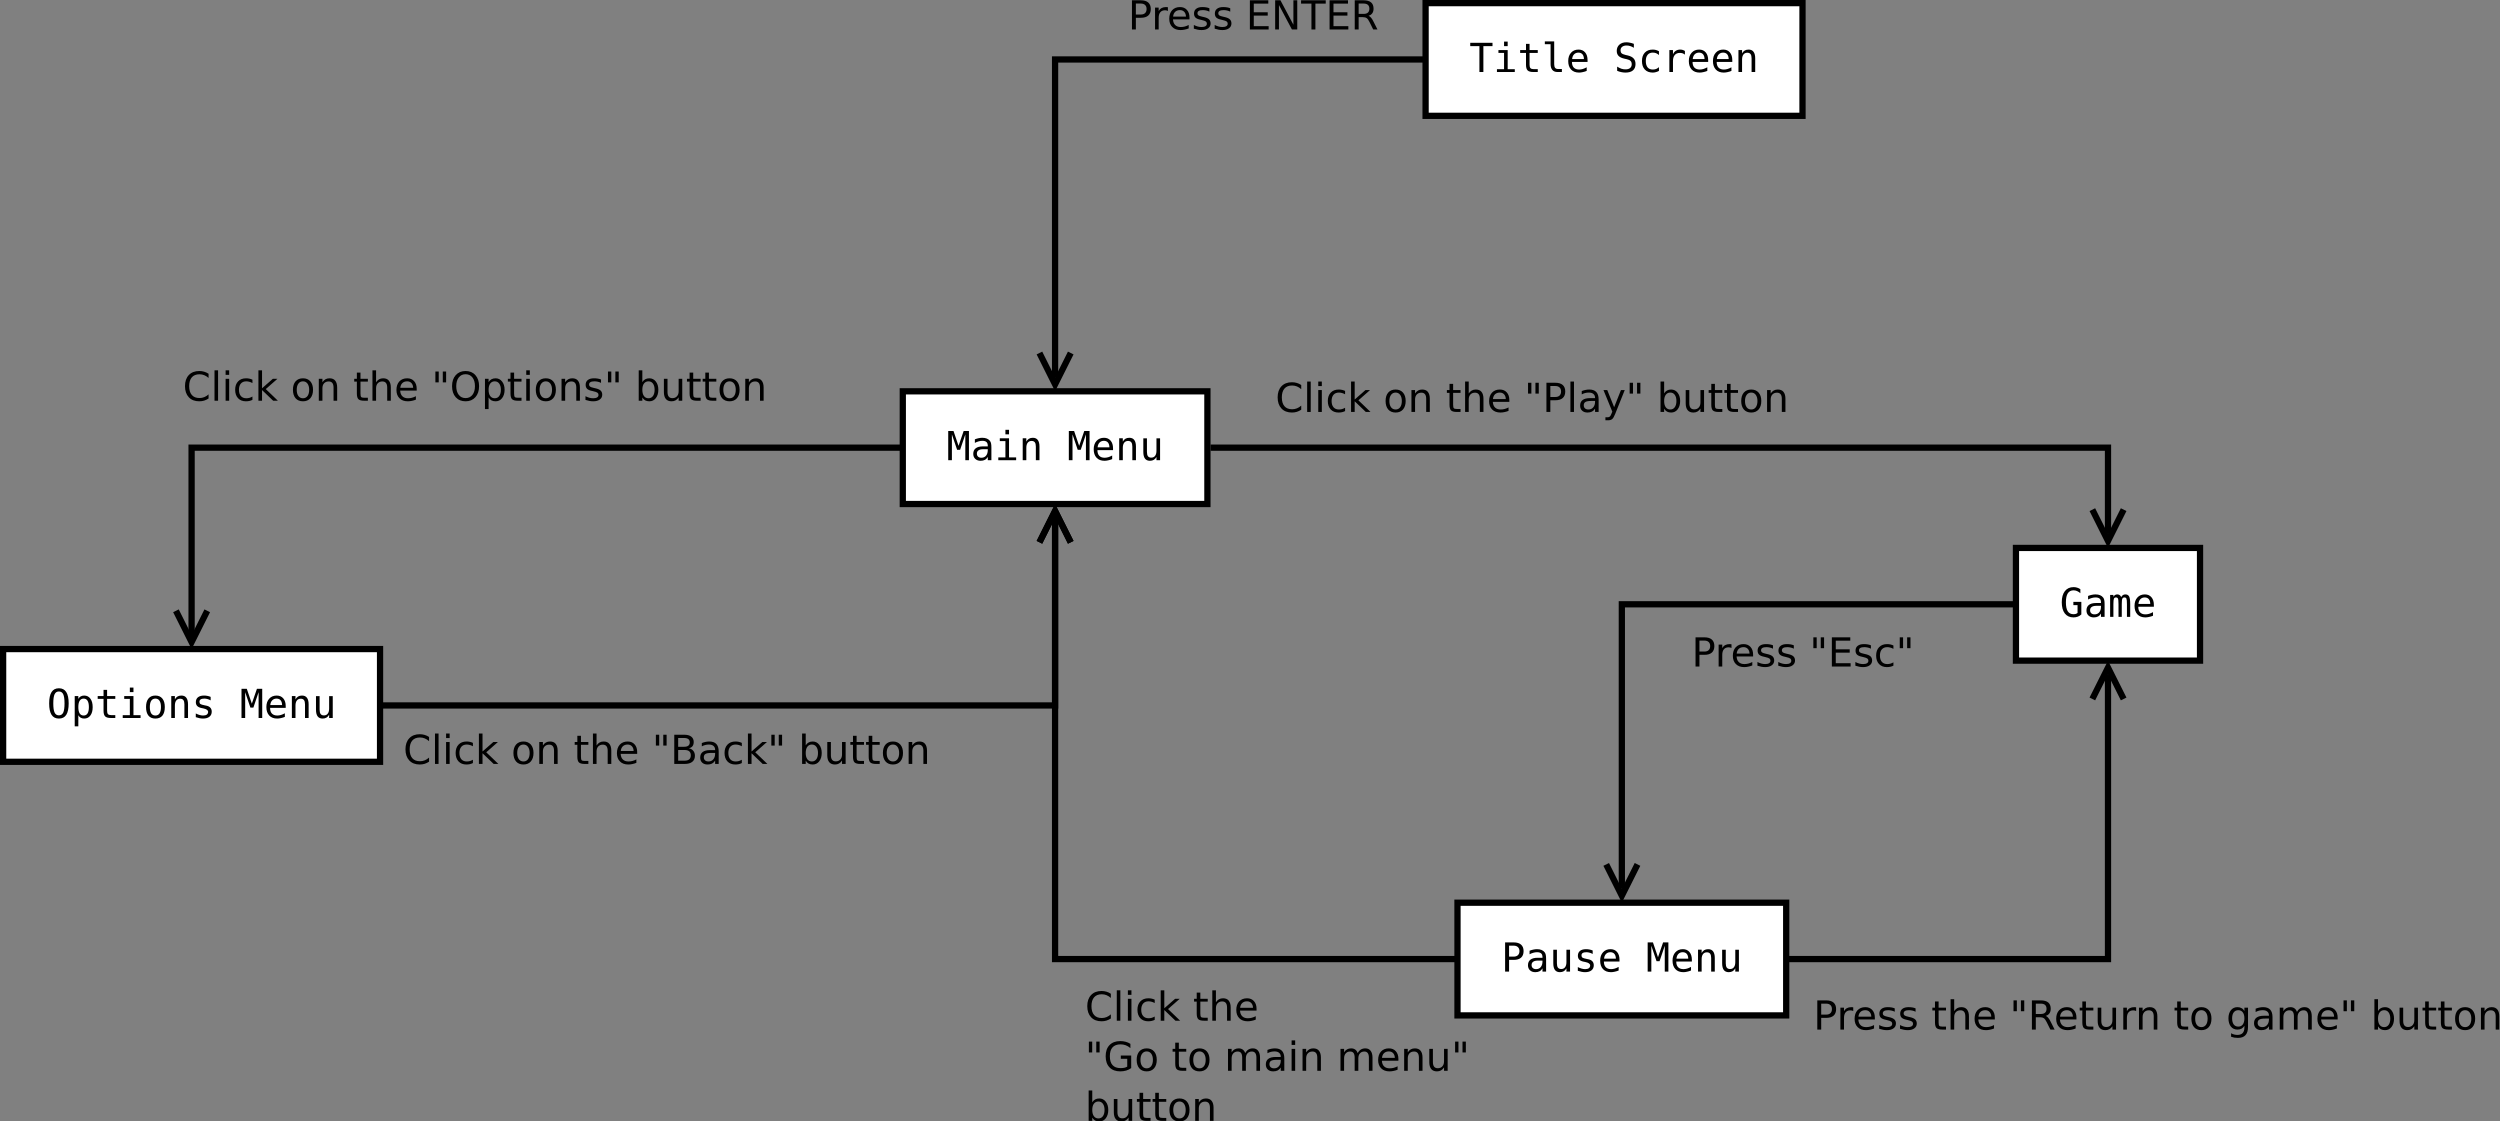 <?xml version="1.0" encoding="UTF-8"?>
<svg xmlns="http://www.w3.org/2000/svg" xmlns:xlink="http://www.w3.org/1999/xlink" width="680.819pt" height="305.405pt" viewBox="0 0 680.819 305.405" version="1.1">
<rect x="0" y="0" width="680.819" height="305.405" fill="#808080" stroke="none"/>
<defs>
<g>
<symbol overflow="visible" id="glyph0-0">
<path style="stroke:none;" d="M 0.547 1.922 L 0.547 -7.688 L 6 -7.688 L 6 1.922 Z M 1.172 1.328 L 5.406 1.328 L 5.406 -7.078 L 1.172 -7.078 Z M 1.172 1.328 "/>
</symbol>
<symbol overflow="visible" id="glyph0-1">
<path style="stroke:none;" d="M 0.25 -7.953 L 6.312 -7.953 L 6.312 -7.047 L 3.828 -7.047 L 3.828 0 L 2.75 0 L 2.75 -7.047 L 0.25 -7.047 Z M 0.25 -7.953 "/>
</symbol>
<symbol overflow="visible" id="glyph0-2">
<path style="stroke:none;" d="M 1.359 -5.969 L 3.875 -5.969 L 3.875 -0.766 L 5.812 -0.766 L 5.812 0 L 0.953 0 L 0.953 -0.766 L 2.891 -0.766 L 2.891 -5.203 L 1.359 -5.203 Z M 2.891 -8.281 L 3.875 -8.281 L 3.875 -7.047 L 2.891 -7.047 Z M 2.891 -8.281 "/>
</symbol>
<symbol overflow="visible" id="glyph0-3">
<path style="stroke:none;" d="M 3.266 -7.656 L 3.266 -5.969 L 5.5 -5.969 L 5.5 -5.203 L 3.266 -5.203 L 3.266 -1.969 C 3.266 -1.531 3.348 -1.223 3.516 -1.047 C 3.68 -0.867 3.973 -0.781 4.391 -0.781 L 5.5 -0.781 L 5.5 0 L 4.297 0 C 3.555 0 3.035 -0.145 2.734 -0.438 C 2.441 -0.738 2.297 -1.25 2.297 -1.969 L 2.297 -5.203 L 0.703 -5.203 L 0.703 -5.969 L 2.297 -5.969 L 2.297 -7.656 Z M 3.266 -7.656 "/>
</symbol>
<symbol overflow="visible" id="glyph0-4">
<path style="stroke:none;" d="M 3.406 -2.156 C 3.406 -1.719 3.484 -1.383 3.641 -1.156 C 3.805 -0.938 4.047 -0.828 4.359 -0.828 L 5.5 -0.828 L 5.5 0 L 4.266 0 C 3.68 0 3.227 -0.188 2.906 -0.562 C 2.582 -0.938 2.422 -1.469 2.422 -2.156 L 2.422 -7.578 L 0.859 -7.578 L 0.859 -8.344 L 3.406 -8.344 Z M 3.406 -2.156 "/>
</symbol>
<symbol overflow="visible" id="glyph0-5">
<path style="stroke:none;" d="M 5.922 -3.234 L 5.922 -2.75 L 1.672 -2.75 L 1.672 -2.719 C 1.672 -2.062 1.836 -1.555 2.172 -1.203 C 2.516 -0.848 3 -0.672 3.625 -0.672 C 3.938 -0.672 4.258 -0.719 4.594 -0.812 C 4.938 -0.914 5.301 -1.07 5.688 -1.281 L 5.688 -0.297 C 5.32 -0.148 4.961 -0.039 4.609 0.031 C 4.266 0.113 3.93 0.156 3.609 0.156 C 2.68 0.156 1.957 -0.117 1.438 -0.672 C 0.914 -1.234 0.656 -2.004 0.656 -2.984 C 0.656 -3.93 0.91 -4.688 1.422 -5.25 C 1.93 -5.82 2.613 -6.109 3.469 -6.109 C 4.227 -6.109 4.828 -5.848 5.266 -5.328 C 5.703 -4.816 5.922 -4.117 5.922 -3.234 Z M 4.938 -3.516 C 4.926 -4.086 4.789 -4.523 4.531 -4.828 C 4.27 -5.129 3.898 -5.281 3.422 -5.281 C 2.953 -5.281 2.562 -5.125 2.25 -4.812 C 1.945 -4.5 1.77 -4.066 1.719 -3.516 Z M 4.938 -3.516 "/>
</symbol>
<symbol overflow="visible" id="glyph0-6">
<path style="stroke:none;" d=""/>
</symbol>
<symbol overflow="visible" id="glyph0-7">
<path style="stroke:none;" d="M 5.391 -7.672 L 5.391 -6.594 C 5.066 -6.801 4.738 -6.957 4.406 -7.062 C 4.082 -7.164 3.75 -7.219 3.406 -7.219 C 2.906 -7.219 2.504 -7.098 2.203 -6.859 C 1.91 -6.629 1.766 -6.312 1.766 -5.906 C 1.766 -5.562 1.859 -5.297 2.047 -5.109 C 2.242 -4.922 2.609 -4.766 3.141 -4.641 L 3.703 -4.516 C 4.453 -4.336 4.992 -4.062 5.328 -3.688 C 5.672 -3.32 5.844 -2.816 5.844 -2.172 C 5.844 -1.41 5.609 -0.832 5.141 -0.438 C 4.672 -0.039 3.988 0.156 3.094 0.156 C 2.727 0.156 2.352 0.113 1.969 0.031 C 1.594 -0.039 1.219 -0.16 0.844 -0.328 L 0.844 -1.469 C 1.25 -1.207 1.633 -1.016 2 -0.891 C 2.363 -0.773 2.727 -0.719 3.094 -0.719 C 3.645 -0.719 4.066 -0.836 4.359 -1.078 C 4.66 -1.328 4.812 -1.672 4.812 -2.109 C 4.812 -2.504 4.707 -2.805 4.5 -3.016 C 4.301 -3.223 3.941 -3.383 3.422 -3.5 L 2.844 -3.625 C 2.102 -3.789 1.566 -4.039 1.234 -4.375 C 0.898 -4.719 0.734 -5.176 0.734 -5.75 C 0.734 -6.457 0.973 -7.023 1.453 -7.453 C 1.93 -7.879 2.566 -8.094 3.359 -8.094 C 3.66 -8.094 3.977 -8.055 4.312 -7.984 C 4.656 -7.922 5.016 -7.816 5.391 -7.672 Z M 5.391 -7.672 "/>
</symbol>
<symbol overflow="visible" id="glyph0-8">
<path style="stroke:none;" d="M 5.656 -0.297 C 5.383 -0.148 5.109 -0.039 4.828 0.031 C 4.555 0.113 4.273 0.156 3.984 0.156 C 3.055 0.156 2.332 -0.117 1.812 -0.672 C 1.289 -1.223 1.031 -1.992 1.031 -2.984 C 1.031 -3.961 1.289 -4.727 1.812 -5.281 C 2.332 -5.832 3.055 -6.109 3.984 -6.109 C 4.273 -6.109 4.555 -6.07 4.828 -6 C 5.098 -5.926 5.375 -5.812 5.656 -5.656 L 5.656 -4.625 C 5.395 -4.852 5.133 -5.02 4.875 -5.125 C 4.613 -5.227 4.316 -5.281 3.984 -5.281 C 3.367 -5.281 2.895 -5.078 2.562 -4.672 C 2.238 -4.273 2.078 -3.711 2.078 -2.984 C 2.078 -2.242 2.238 -1.672 2.562 -1.266 C 2.895 -0.867 3.367 -0.672 3.984 -0.672 C 4.328 -0.672 4.629 -0.723 4.891 -0.828 C 5.16 -0.93 5.414 -1.098 5.656 -1.328 Z M 5.656 -0.297 "/>
</symbol>
<symbol overflow="visible" id="glyph0-9">
<path style="stroke:none;" d="M 6.156 -4.734 C 5.945 -4.898 5.734 -5.02 5.516 -5.094 C 5.297 -5.164 5.055 -5.203 4.797 -5.203 C 4.18 -5.203 3.711 -5.008 3.391 -4.625 C 3.066 -4.238 2.906 -3.688 2.906 -2.969 L 2.906 0 L 1.922 0 L 1.922 -5.969 L 2.906 -5.969 L 2.906 -4.797 C 3.07 -5.223 3.32 -5.547 3.656 -5.766 C 4 -5.992 4.406 -6.109 4.875 -6.109 C 5.113 -6.109 5.336 -6.078 5.547 -6.016 C 5.754 -5.953 5.957 -5.859 6.156 -5.734 Z M 6.156 -4.734 "/>
</symbol>
<symbol overflow="visible" id="glyph0-10">
<path style="stroke:none;" d="M 5.594 -3.703 L 5.594 0 L 4.609 0 L 4.609 -3.703 C 4.609 -4.234 4.516 -4.625 4.328 -4.875 C 4.141 -5.125 3.848 -5.25 3.453 -5.25 C 2.992 -5.25 2.641 -5.086 2.391 -4.766 C 2.141 -4.441 2.016 -3.977 2.016 -3.375 L 2.016 0 L 1.031 0 L 1.031 -5.969 L 2.016 -5.969 L 2.016 -5.062 C 2.191 -5.406 2.426 -5.664 2.719 -5.844 C 3.02 -6.02 3.375 -6.109 3.781 -6.109 C 4.395 -6.109 4.848 -5.906 5.141 -5.5 C 5.441 -5.102 5.594 -4.504 5.594 -3.703 Z M 5.594 -3.703 "/>
</symbol>
<symbol overflow="visible" id="glyph0-11">
<path style="stroke:none;" d="M 0.453 -7.953 L 1.891 -7.953 L 3.266 -3.906 L 4.656 -7.953 L 6.094 -7.953 L 6.094 0 L 5.109 0 L 5.109 -7.031 L 3.688 -2.828 L 2.875 -2.828 L 1.453 -7.031 L 1.453 0 L 0.453 0 Z M 0.453 -7.953 "/>
</symbol>
<symbol overflow="visible" id="glyph0-12">
<path style="stroke:none;" d="M 3.734 -3 L 3.406 -3 C 2.844 -3 2.414 -2.895 2.125 -2.688 C 1.832 -2.488 1.688 -2.191 1.688 -1.797 C 1.688 -1.441 1.797 -1.164 2.016 -0.969 C 2.234 -0.77 2.531 -0.672 2.906 -0.672 C 3.445 -0.672 3.875 -0.859 4.188 -1.234 C 4.5 -1.609 4.656 -2.125 4.656 -2.781 L 4.656 -3 Z M 5.641 -3.406 L 5.641 0 L 4.656 0 L 4.656 -0.891 C 4.445 -0.523 4.18 -0.258 3.859 -0.094 C 3.547 0.07 3.16 0.156 2.703 0.156 C 2.098 0.156 1.613 -0.016 1.25 -0.359 C 0.883 -0.703 0.703 -1.16 0.703 -1.734 C 0.703 -2.398 0.926 -2.906 1.375 -3.25 C 1.82 -3.594 2.477 -3.766 3.344 -3.766 L 4.656 -3.766 L 4.656 -3.922 C 4.656 -4.398 4.535 -4.742 4.297 -4.953 C 4.055 -5.172 3.676 -5.281 3.156 -5.281 C 2.82 -5.281 2.484 -5.227 2.141 -5.125 C 1.797 -5.031 1.461 -4.895 1.141 -4.719 L 1.141 -5.688 C 1.504 -5.832 1.852 -5.938 2.188 -6 C 2.52 -6.07 2.844 -6.109 3.156 -6.109 C 3.645 -6.109 4.062 -6.035 4.406 -5.891 C 4.758 -5.742 5.047 -5.523 5.266 -5.234 C 5.398 -5.055 5.492 -4.836 5.547 -4.578 C 5.609 -4.316 5.641 -3.926 5.641 -3.406 Z M 5.641 -3.406 "/>
</symbol>
<symbol overflow="visible" id="glyph0-13">
<path style="stroke:none;" d="M 1.031 -2.266 L 1.031 -5.953 L 2.016 -5.953 L 2.016 -2.266 C 2.016 -1.723 2.109 -1.328 2.297 -1.078 C 2.492 -0.828 2.789 -0.703 3.188 -0.703 C 3.645 -0.703 3.992 -0.863 4.234 -1.188 C 4.484 -1.508 4.609 -1.973 4.609 -2.578 L 4.609 -5.953 L 5.594 -5.953 L 5.594 0 L 4.609 0 L 4.609 -0.891 C 4.43 -0.547 4.191 -0.285 3.891 -0.109 C 3.598 0.066 3.25 0.156 2.844 0.156 C 2.238 0.156 1.785 -0.039 1.484 -0.438 C 1.18 -0.844 1.031 -1.453 1.031 -2.266 Z M 1.031 -2.266 "/>
</symbol>
<symbol overflow="visible" id="glyph0-14">
<path style="stroke:none;" d="M 2.125 -7.062 L 2.125 -4.078 L 3.375 -4.078 C 3.863 -4.078 4.25 -4.207 4.531 -4.469 C 4.812 -4.738 4.953 -5.109 4.953 -5.578 C 4.953 -6.047 4.812 -6.41 4.531 -6.672 C 4.258 -6.93 3.875 -7.062 3.375 -7.062 Z M 1.047 -7.953 L 3.375 -7.953 C 4.258 -7.953 4.93 -7.75 5.391 -7.344 C 5.848 -6.938 6.078 -6.348 6.078 -5.578 C 6.078 -4.797 5.848 -4.203 5.391 -3.797 C 4.93 -3.391 4.258 -3.188 3.375 -3.188 L 2.125 -3.188 L 2.125 0 L 1.047 0 Z M 1.047 -7.953 "/>
</symbol>
<symbol overflow="visible" id="glyph0-15">
<path style="stroke:none;" d="M 5.188 -5.75 L 5.188 -4.797 C 4.906 -4.961 4.617 -5.082 4.328 -5.156 C 4.047 -5.238 3.758 -5.281 3.469 -5.281 C 3.02 -5.281 2.688 -5.207 2.469 -5.062 C 2.25 -4.926 2.141 -4.711 2.141 -4.422 C 2.141 -4.148 2.223 -3.945 2.391 -3.812 C 2.555 -3.688 2.961 -3.562 3.609 -3.438 L 4 -3.359 C 4.488 -3.266 4.859 -3.078 5.109 -2.797 C 5.359 -2.523 5.484 -2.164 5.484 -1.719 C 5.484 -1.133 5.273 -0.676 4.859 -0.344 C 4.441 -0.008 3.859 0.156 3.109 0.156 C 2.816 0.156 2.508 0.125 2.188 0.062 C 1.863 0 1.516 -0.094 1.141 -0.219 L 1.141 -1.234 C 1.504 -1.047 1.852 -0.906 2.188 -0.812 C 2.52 -0.719 2.832 -0.672 3.125 -0.672 C 3.562 -0.672 3.898 -0.754 4.141 -0.922 C 4.379 -1.098 4.5 -1.348 4.5 -1.672 C 4.5 -2.117 4.062 -2.43 3.188 -2.609 L 3.141 -2.625 L 2.781 -2.688 C 2.219 -2.801 1.805 -2.988 1.547 -3.25 C 1.285 -3.508 1.156 -3.863 1.156 -4.312 C 1.156 -4.883 1.348 -5.328 1.734 -5.641 C 2.117 -5.953 2.672 -6.109 3.391 -6.109 C 3.711 -6.109 4.02 -6.078 4.312 -6.016 C 4.602 -5.961 4.895 -5.875 5.188 -5.75 Z M 5.188 -5.75 "/>
</symbol>
<symbol overflow="visible" id="glyph0-16">
<path style="stroke:none;" d="M 5.875 -0.656 C 5.594 -0.383 5.27 -0.18 4.906 -0.047 C 4.539 0.086 4.148 0.156 3.734 0.156 C 2.723 0.156 1.938 -0.203 1.375 -0.922 C 0.82 -1.648 0.547 -2.664 0.547 -3.969 C 0.547 -5.27 0.828 -6.281 1.391 -7 C 1.961 -7.727 2.754 -8.094 3.766 -8.094 C 4.098 -8.094 4.414 -8.047 4.719 -7.953 C 5.031 -7.859 5.328 -7.719 5.609 -7.531 L 5.609 -6.422 C 5.316 -6.691 5.02 -6.891 4.719 -7.016 C 4.414 -7.148 4.098 -7.219 3.766 -7.219 C 3.066 -7.219 2.539 -6.945 2.188 -6.406 C 1.844 -5.863 1.672 -5.051 1.672 -3.969 C 1.672 -2.863 1.836 -2.047 2.172 -1.516 C 2.516 -0.984 3.035 -0.719 3.734 -0.719 C 3.973 -0.719 4.18 -0.742 4.359 -0.797 C 4.547 -0.859 4.707 -0.945 4.844 -1.062 L 4.844 -3.188 L 3.703 -3.188 L 3.703 -4.078 L 5.875 -4.078 Z M 5.875 -0.656 "/>
</symbol>
<symbol overflow="visible" id="glyph0-17">
<path style="stroke:none;" d="M 3.594 -5.359 C 3.719 -5.609 3.875 -5.797 4.062 -5.922 C 4.25 -6.047 4.473 -6.109 4.734 -6.109 C 5.211 -6.109 5.551 -5.922 5.75 -5.547 C 5.945 -5.18 6.047 -4.484 6.047 -3.453 L 6.047 0 L 5.156 0 L 5.156 -3.406 C 5.156 -4.25 5.109 -4.77 5.016 -4.969 C 4.922 -5.176 4.75 -5.281 4.5 -5.281 C 4.207 -5.281 4.008 -5.172 3.906 -4.953 C 3.801 -4.742 3.75 -4.227 3.75 -3.406 L 3.75 0 L 2.859 0 L 2.859 -3.406 C 2.859 -4.258 2.805 -4.785 2.703 -4.984 C 2.609 -5.18 2.426 -5.281 2.156 -5.281 C 1.895 -5.281 1.711 -5.172 1.609 -4.953 C 1.516 -4.742 1.469 -4.227 1.469 -3.406 L 1.469 0 L 0.578 0 L 0.578 -5.969 L 1.469 -5.969 L 1.469 -5.453 C 1.582 -5.66 1.727 -5.82 1.906 -5.938 C 2.082 -6.051 2.285 -6.109 2.516 -6.109 C 2.773 -6.109 2.992 -6.047 3.172 -5.922 C 3.359 -5.797 3.5 -5.609 3.594 -5.359 Z M 3.594 -5.359 "/>
</symbol>
<symbol overflow="visible" id="glyph0-18">
<path style="stroke:none;" d="M 4.812 -3.969 C 4.812 -5.133 4.691 -5.969 4.453 -6.469 C 4.211 -6.969 3.82 -7.219 3.281 -7.219 C 2.738 -7.219 2.348 -6.969 2.109 -6.469 C 1.867 -5.969 1.75 -5.133 1.75 -3.969 C 1.75 -2.801 1.867 -1.969 2.109 -1.469 C 2.348 -0.969 2.738 -0.719 3.281 -0.719 C 3.82 -0.719 4.211 -0.969 4.453 -1.469 C 4.691 -1.969 4.812 -2.801 4.812 -3.969 Z M 5.938 -3.969 C 5.938 -2.582 5.719 -1.547 5.281 -0.859 C 4.844 -0.18 4.176 0.156 3.281 0.156 C 2.383 0.156 1.719 -0.18 1.281 -0.859 C 0.844 -1.535 0.625 -2.57 0.625 -3.969 C 0.625 -5.352 0.844 -6.383 1.281 -7.062 C 1.719 -7.75 2.383 -8.094 3.281 -8.094 C 4.176 -8.094 4.844 -7.75 5.281 -7.062 C 5.719 -6.383 5.938 -5.352 5.938 -3.969 Z M 5.938 -3.969 "/>
</symbol>
<symbol overflow="visible" id="glyph0-19">
<path style="stroke:none;" d="M 2 -0.75 L 2 2.266 L 1.016 2.266 L 1.016 -5.969 L 2 -5.969 L 2 -5.203 C 2.156 -5.492 2.367 -5.719 2.641 -5.875 C 2.922 -6.031 3.238 -6.109 3.594 -6.109 C 4.312 -6.109 4.875 -5.828 5.281 -5.266 C 5.695 -4.711 5.906 -3.941 5.906 -2.953 C 5.906 -1.984 5.695 -1.223 5.281 -0.672 C 4.875 -0.117 4.312 0.156 3.594 0.156 C 3.227 0.156 2.91 0.078 2.641 -0.078 C 2.367 -0.234 2.156 -0.457 2 -0.75 Z M 4.875 -2.984 C 4.875 -3.734 4.754 -4.301 4.516 -4.688 C 4.273 -5.082 3.922 -5.281 3.453 -5.281 C 2.973 -5.281 2.609 -5.082 2.359 -4.688 C 2.117 -4.301 2 -3.734 2 -2.984 C 2 -2.223 2.117 -1.645 2.359 -1.25 C 2.609 -0.863 2.973 -0.672 3.453 -0.672 C 3.922 -0.672 4.273 -0.863 4.516 -1.25 C 4.754 -1.645 4.875 -2.223 4.875 -2.984 Z M 4.875 -2.984 "/>
</symbol>
<symbol overflow="visible" id="glyph0-20">
<path style="stroke:none;" d="M 3.281 -5.281 C 2.781 -5.281 2.398 -5.082 2.141 -4.688 C 1.891 -4.301 1.766 -3.734 1.766 -2.984 C 1.766 -2.223 1.891 -1.645 2.141 -1.25 C 2.398 -0.863 2.781 -0.672 3.281 -0.672 C 3.781 -0.672 4.156 -0.863 4.406 -1.25 C 4.664 -1.645 4.797 -2.223 4.797 -2.984 C 4.797 -3.734 4.664 -4.301 4.406 -4.688 C 4.156 -5.082 3.781 -5.281 3.281 -5.281 Z M 3.281 -6.109 C 4.102 -6.109 4.734 -5.836 5.172 -5.297 C 5.617 -4.766 5.844 -3.992 5.844 -2.984 C 5.844 -1.961 5.625 -1.18 5.188 -0.641 C 4.75 -0.109 4.113 0.156 3.281 0.156 C 2.457 0.156 1.828 -0.109 1.391 -0.641 C 0.953 -1.18 0.734 -1.961 0.734 -2.984 C 0.734 -3.992 0.953 -4.766 1.391 -5.297 C 1.828 -5.836 2.457 -6.109 3.281 -6.109 Z M 3.281 -6.109 "/>
</symbol>
<symbol overflow="visible" id="glyph1-0">
<path style="stroke:none;" d="M 0.547 1.922 L 0.547 -7.688 L 6 -7.688 L 6 1.922 Z M 1.156 1.328 L 5.391 1.328 L 5.391 -7.078 L 1.156 -7.078 Z M 1.156 1.328 "/>
</symbol>
<symbol overflow="visible" id="glyph1-1">
<path style="stroke:none;" d="M 2.141 -7.062 L 2.141 -4.078 L 3.5 -4.078 C 4 -4.078 4.383 -4.207 4.656 -4.469 C 4.926 -4.727 5.062 -5.098 5.062 -5.578 C 5.062 -6.055 4.926 -6.422 4.656 -6.672 C 4.383 -6.93 4 -7.062 3.5 -7.062 Z M 1.078 -7.953 L 3.5 -7.953 C 4.383 -7.953 5.055 -7.75 5.516 -7.344 C 5.973 -6.938 6.203 -6.348 6.203 -5.578 C 6.203 -4.797 5.973 -4.203 5.516 -3.797 C 5.055 -3.391 4.383 -3.188 3.5 -3.188 L 2.141 -3.188 L 2.141 0 L 1.078 0 Z M 1.078 -7.953 "/>
</symbol>
<symbol overflow="visible" id="glyph1-2">
<path style="stroke:none;" d="M 4.484 -5.047 C 4.367 -5.109 4.25 -5.156 4.125 -5.188 C 4 -5.219 3.859 -5.234 3.703 -5.234 C 3.141 -5.234 2.707 -5.051 2.406 -4.688 C 2.113 -4.332 1.969 -3.816 1.969 -3.141 L 1.969 0 L 0.984 0 L 0.984 -5.969 L 1.969 -5.969 L 1.969 -5.031 C 2.176 -5.395 2.445 -5.664 2.781 -5.844 C 3.113 -6.02 3.516 -6.109 3.984 -6.109 C 4.047 -6.109 4.117 -6.102 4.203 -6.094 C 4.285 -6.082 4.379 -6.07 4.484 -6.062 Z M 4.484 -5.047 "/>
</symbol>
<symbol overflow="visible" id="glyph1-3">
<path style="stroke:none;" d="M 6.125 -3.234 L 6.125 -2.75 L 1.625 -2.75 C 1.664 -2.07 1.867 -1.555 2.234 -1.203 C 2.598 -0.848 3.102 -0.672 3.75 -0.672 C 4.125 -0.672 4.488 -0.719 4.844 -0.812 C 5.195 -0.906 5.551 -1.047 5.906 -1.234 L 5.906 -0.297 C 5.551 -0.148 5.188 -0.039 4.812 0.031 C 4.445 0.113 4.078 0.156 3.703 0.156 C 2.742 0.156 1.988 -0.117 1.438 -0.672 C 0.883 -1.223 0.609 -1.973 0.609 -2.922 C 0.609 -3.898 0.867 -4.676 1.391 -5.25 C 1.922 -5.82 2.633 -6.109 3.531 -6.109 C 4.332 -6.109 4.961 -5.848 5.422 -5.328 C 5.891 -4.816 6.125 -4.117 6.125 -3.234 Z M 5.156 -3.516 C 5.145 -4.047 4.992 -4.473 4.703 -4.797 C 4.41 -5.117 4.02 -5.281 3.531 -5.281 C 2.988 -5.281 2.551 -5.125 2.219 -4.812 C 1.895 -4.5 1.707 -4.066 1.656 -3.516 Z M 5.156 -3.516 "/>
</symbol>
<symbol overflow="visible" id="glyph1-4">
<path style="stroke:none;" d="M 4.828 -5.781 L 4.828 -4.859 C 4.555 -5.004 4.27 -5.109 3.969 -5.172 C 3.664 -5.242 3.359 -5.281 3.047 -5.281 C 2.555 -5.281 2.188 -5.207 1.938 -5.062 C 1.695 -4.914 1.578 -4.691 1.578 -4.391 C 1.578 -4.16 1.664 -3.977 1.844 -3.844 C 2.02 -3.719 2.367 -3.598 2.891 -3.484 L 3.234 -3.406 C 3.922 -3.258 4.41 -3.051 4.703 -2.781 C 5.004 -2.508 5.156 -2.129 5.156 -1.641 C 5.156 -1.086 4.93 -0.648 4.484 -0.328 C 4.047 -0.004 3.445 0.156 2.688 0.156 C 2.363 0.156 2.031 0.125 1.688 0.062 C 1.344 0 0.977 -0.094 0.594 -0.219 L 0.594 -1.234 C 0.957 -1.047 1.312 -0.906 1.656 -0.812 C 2.008 -0.719 2.359 -0.672 2.703 -0.672 C 3.16 -0.672 3.516 -0.75 3.766 -0.906 C 4.016 -1.062 4.141 -1.285 4.141 -1.578 C 4.141 -1.836 4.051 -2.035 3.875 -2.172 C 3.695 -2.316 3.301 -2.457 2.688 -2.594 L 2.359 -2.672 C 1.742 -2.797 1.301 -2.988 1.031 -3.25 C 0.77 -3.52 0.641 -3.883 0.641 -4.344 C 0.641 -4.906 0.836 -5.336 1.234 -5.641 C 1.629 -5.953 2.191 -6.109 2.922 -6.109 C 3.285 -6.109 3.625 -6.082 3.938 -6.031 C 4.258 -5.977 4.555 -5.895 4.828 -5.781 Z M 4.828 -5.781 "/>
</symbol>
<symbol overflow="visible" id="glyph1-5">
<path style="stroke:none;" d=""/>
</symbol>
<symbol overflow="visible" id="glyph1-6">
<path style="stroke:none;" d="M 1.078 -7.953 L 6.094 -7.953 L 6.094 -7.047 L 2.141 -7.047 L 2.141 -4.688 L 5.938 -4.688 L 5.938 -3.781 L 2.141 -3.781 L 2.141 -0.906 L 6.188 -0.906 L 6.188 0 L 1.078 0 Z M 1.078 -7.953 "/>
</symbol>
<symbol overflow="visible" id="glyph1-7">
<path style="stroke:none;" d="M 1.078 -7.953 L 2.516 -7.953 L 6.047 -1.297 L 6.047 -7.953 L 7.094 -7.953 L 7.094 0 L 5.641 0 L 2.109 -6.656 L 2.109 0 L 1.078 0 Z M 1.078 -7.953 "/>
</symbol>
<symbol overflow="visible" id="glyph1-8">
<path style="stroke:none;" d="M -0.031 -7.953 L 6.688 -7.953 L 6.688 -7.047 L 3.875 -7.047 L 3.875 0 L 2.797 0 L 2.797 -7.047 L -0.031 -7.047 Z M -0.031 -7.953 "/>
</symbol>
<symbol overflow="visible" id="glyph1-9">
<path style="stroke:none;" d="M 4.844 -3.734 C 5.07 -3.648 5.297 -3.477 5.516 -3.219 C 5.734 -2.969 5.953 -2.617 6.172 -2.172 L 7.266 0 L 6.109 0 L 5.094 -2.047 C 4.832 -2.578 4.578 -2.926 4.328 -3.094 C 4.078 -3.27 3.738 -3.359 3.312 -3.359 L 2.141 -3.359 L 2.141 0 L 1.078 0 L 1.078 -7.953 L 3.5 -7.953 C 4.406 -7.953 5.082 -7.758 5.531 -7.375 C 5.977 -7 6.203 -6.426 6.203 -5.656 C 6.203 -5.156 6.082 -4.738 5.844 -4.406 C 5.613 -4.082 5.281 -3.859 4.844 -3.734 Z M 2.141 -7.062 L 2.141 -4.25 L 3.5 -4.25 C 4.02 -4.25 4.41 -4.367 4.672 -4.609 C 4.93 -4.848 5.062 -5.195 5.062 -5.656 C 5.062 -6.125 4.93 -6.473 4.672 -6.703 C 4.41 -6.941 4.02 -7.062 3.5 -7.062 Z M 2.141 -7.062 "/>
</symbol>
<symbol overflow="visible" id="glyph1-10">
<path style="stroke:none;" d="M 7.031 -7.344 L 7.031 -6.203 C 6.664 -6.535 6.273 -6.785 5.859 -6.953 C 5.453 -7.117 5.02 -7.203 4.562 -7.203 C 3.645 -7.203 2.945 -6.926 2.469 -6.375 C 1.988 -5.82 1.75 -5.02 1.75 -3.969 C 1.75 -2.914 1.988 -2.113 2.469 -1.562 C 2.945 -1.008 3.645 -0.734 4.562 -0.734 C 5.02 -0.734 5.453 -0.816 5.859 -0.984 C 6.273 -1.148 6.664 -1.398 7.031 -1.734 L 7.031 -0.609 C 6.645 -0.359 6.242 -0.164 5.828 -0.031 C 5.41 0.094 4.969 0.156 4.5 0.156 C 3.289 0.156 2.336 -0.211 1.641 -0.953 C 0.953 -1.691 0.609 -2.695 0.609 -3.969 C 0.609 -5.25 0.953 -6.254 1.641 -6.984 C 2.336 -7.723 3.289 -8.094 4.5 -8.094 C 4.969 -8.094 5.41 -8.031 5.828 -7.906 C 6.254 -7.781 6.656 -7.594 7.031 -7.344 Z M 7.031 -7.344 "/>
</symbol>
<symbol overflow="visible" id="glyph1-11">
<path style="stroke:none;" d="M 1.031 -8.281 L 2 -8.281 L 2 0 L 1.031 0 Z M 1.031 -8.281 "/>
</symbol>
<symbol overflow="visible" id="glyph1-12">
<path style="stroke:none;" d="M 1.031 -5.969 L 2 -5.969 L 2 0 L 1.031 0 Z M 1.031 -8.281 L 2 -8.281 L 2 -7.047 L 1.031 -7.047 Z M 1.031 -8.281 "/>
</symbol>
<symbol overflow="visible" id="glyph1-13">
<path style="stroke:none;" d="M 5.312 -5.734 L 5.312 -4.812 C 5.039 -4.969 4.766 -5.082 4.484 -5.156 C 4.203 -5.238 3.922 -5.281 3.641 -5.281 C 3.004 -5.281 2.508 -5.078 2.156 -4.672 C 1.812 -4.266 1.641 -3.703 1.641 -2.984 C 1.641 -2.254 1.812 -1.688 2.156 -1.281 C 2.508 -0.875 3.004 -0.672 3.641 -0.672 C 3.922 -0.672 4.203 -0.707 4.484 -0.781 C 4.766 -0.863 5.039 -0.984 5.312 -1.141 L 5.312 -0.234 C 5.039 -0.098 4.758 0 4.469 0.062 C 4.176 0.125 3.863 0.156 3.531 0.156 C 2.633 0.156 1.922 -0.125 1.391 -0.688 C 0.867 -1.25 0.609 -2.016 0.609 -2.984 C 0.609 -3.953 0.875 -4.711 1.406 -5.266 C 1.938 -5.828 2.664 -6.109 3.594 -6.109 C 3.895 -6.109 4.191 -6.078 4.484 -6.016 C 4.773 -5.953 5.051 -5.859 5.312 -5.734 Z M 5.312 -5.734 "/>
</symbol>
<symbol overflow="visible" id="glyph1-14">
<path style="stroke:none;" d="M 0.984 -8.281 L 1.969 -8.281 L 1.969 -3.391 L 4.906 -5.969 L 6.156 -5.969 L 2.984 -3.172 L 6.281 0 L 5 0 L 1.969 -2.906 L 1.969 0 L 0.984 0 Z M 0.984 -8.281 "/>
</symbol>
<symbol overflow="visible" id="glyph1-15">
<path style="stroke:none;" d="M 3.344 -5.281 C 2.812 -5.281 2.395 -5.07 2.094 -4.656 C 1.789 -4.25 1.641 -3.691 1.641 -2.984 C 1.641 -2.266 1.789 -1.695 2.094 -1.281 C 2.395 -0.875 2.812 -0.672 3.344 -0.672 C 3.863 -0.672 4.273 -0.875 4.578 -1.281 C 4.879 -1.695 5.031 -2.266 5.031 -2.984 C 5.031 -3.68 4.879 -4.238 4.578 -4.656 C 4.273 -5.07 3.863 -5.281 3.344 -5.281 Z M 3.344 -6.109 C 4.188 -6.109 4.852 -5.832 5.344 -5.281 C 5.832 -4.727 6.078 -3.961 6.078 -2.984 C 6.078 -2.004 5.832 -1.234 5.344 -0.672 C 4.852 -0.117 4.188 0.156 3.344 0.156 C 2.488 0.156 1.816 -0.117 1.328 -0.672 C 0.848 -1.234 0.609 -2.004 0.609 -2.984 C 0.609 -3.961 0.848 -4.727 1.328 -5.281 C 1.816 -5.832 2.488 -6.109 3.344 -6.109 Z M 3.344 -6.109 "/>
</symbol>
<symbol overflow="visible" id="glyph1-16">
<path style="stroke:none;" d="M 5.984 -3.594 L 5.984 0 L 5 0 L 5 -3.562 C 5 -4.133 4.891 -4.555 4.672 -4.828 C 4.453 -5.109 4.125 -5.25 3.688 -5.25 C 3.156 -5.25 2.734 -5.082 2.422 -4.75 C 2.117 -4.414 1.969 -3.957 1.969 -3.375 L 1.969 0 L 0.984 0 L 0.984 -5.969 L 1.969 -5.969 L 1.969 -5.031 C 2.207 -5.395 2.484 -5.664 2.797 -5.844 C 3.117 -6.02 3.488 -6.109 3.906 -6.109 C 4.594 -6.109 5.109 -5.895 5.453 -5.469 C 5.805 -5.039 5.984 -4.414 5.984 -3.594 Z M 5.984 -3.594 "/>
</symbol>
<symbol overflow="visible" id="glyph1-17">
<path style="stroke:none;" d="M 2 -7.656 L 2 -5.969 L 4.016 -5.969 L 4.016 -5.203 L 2 -5.203 L 2 -1.969 C 2 -1.477 2.062 -1.16 2.188 -1.016 C 2.32 -0.879 2.598 -0.812 3.016 -0.812 L 4.016 -0.812 L 4.016 0 L 3.016 0 C 2.254 0 1.727 -0.141 1.438 -0.422 C 1.156 -0.703 1.016 -1.219 1.016 -1.969 L 1.016 -5.203 L 0.297 -5.203 L 0.297 -5.969 L 1.016 -5.969 L 1.016 -7.656 Z M 2 -7.656 "/>
</symbol>
<symbol overflow="visible" id="glyph1-18">
<path style="stroke:none;" d="M 5.984 -3.594 L 5.984 0 L 5 0 L 5 -3.562 C 5 -4.133 4.891 -4.555 4.672 -4.828 C 4.453 -5.109 4.125 -5.25 3.688 -5.25 C 3.156 -5.25 2.734 -5.082 2.422 -4.75 C 2.117 -4.414 1.969 -3.957 1.969 -3.375 L 1.969 0 L 0.984 0 L 0.984 -8.281 L 1.969 -8.281 L 1.969 -5.031 C 2.207 -5.395 2.484 -5.664 2.797 -5.844 C 3.117 -6.02 3.488 -6.109 3.906 -6.109 C 4.594 -6.109 5.109 -5.895 5.453 -5.469 C 5.805 -5.039 5.984 -4.414 5.984 -3.594 Z M 5.984 -3.594 "/>
</symbol>
<symbol overflow="visible" id="glyph1-19">
<path style="stroke:none;" d="M 1.953 -7.953 L 1.953 -5 L 1.047 -5 L 1.047 -7.953 Z M 3.969 -7.953 L 3.969 -5 L 3.062 -5 L 3.062 -7.953 Z M 3.969 -7.953 "/>
</symbol>
<symbol overflow="visible" id="glyph1-20">
<path style="stroke:none;" d="M 4.297 -7.219 C 3.516 -7.219 2.895 -6.926 2.438 -6.344 C 1.977 -5.758 1.75 -4.969 1.75 -3.969 C 1.75 -2.969 1.977 -2.176 2.438 -1.594 C 2.895 -1.008 3.516 -0.719 4.297 -0.719 C 5.078 -0.719 5.695 -1.008 6.156 -1.594 C 6.613 -2.176 6.844 -2.969 6.844 -3.969 C 6.844 -4.969 6.613 -5.758 6.156 -6.344 C 5.695 -6.926 5.078 -7.219 4.297 -7.219 Z M 4.297 -8.094 C 5.41 -8.094 6.301 -7.719 6.969 -6.969 C 7.633 -6.227 7.969 -5.227 7.969 -3.969 C 7.969 -2.719 7.633 -1.719 6.969 -0.969 C 6.301 -0.219 5.41 0.156 4.297 0.156 C 3.18 0.156 2.285 -0.211 1.609 -0.953 C 0.941 -1.703 0.609 -2.707 0.609 -3.969 C 0.609 -5.227 0.941 -6.227 1.609 -6.969 C 2.285 -7.719 3.18 -8.094 4.297 -8.094 Z M 4.297 -8.094 "/>
</symbol>
<symbol overflow="visible" id="glyph1-21">
<path style="stroke:none;" d="M 1.969 -0.891 L 1.969 2.266 L 0.984 2.266 L 0.984 -5.969 L 1.969 -5.969 L 1.969 -5.062 C 2.176 -5.414 2.438 -5.676 2.75 -5.844 C 3.07 -6.02 3.445 -6.109 3.875 -6.109 C 4.602 -6.109 5.191 -5.816 5.641 -5.234 C 6.098 -4.66 6.328 -3.91 6.328 -2.984 C 6.328 -2.047 6.098 -1.285 5.641 -0.703 C 5.191 -0.129 4.602 0.156 3.875 0.156 C 3.445 0.156 3.07 0.07 2.75 -0.094 C 2.438 -0.27 2.176 -0.535 1.969 -0.891 Z M 5.312 -2.984 C 5.312 -3.703 5.16 -4.266 4.859 -4.672 C 4.566 -5.078 4.16 -5.281 3.641 -5.281 C 3.117 -5.281 2.707 -5.078 2.406 -4.672 C 2.113 -4.266 1.969 -3.703 1.969 -2.984 C 1.969 -2.254 2.113 -1.688 2.406 -1.281 C 2.707 -0.875 3.117 -0.672 3.641 -0.672 C 4.16 -0.672 4.566 -0.875 4.859 -1.281 C 5.16 -1.688 5.312 -2.254 5.312 -2.984 Z M 5.312 -2.984 "/>
</symbol>
<symbol overflow="visible" id="glyph1-22">
<path style="stroke:none;" d="M 5.312 -2.984 C 5.312 -3.703 5.16 -4.266 4.859 -4.672 C 4.566 -5.078 4.16 -5.281 3.641 -5.281 C 3.117 -5.281 2.707 -5.078 2.406 -4.672 C 2.113 -4.266 1.969 -3.703 1.969 -2.984 C 1.969 -2.254 2.113 -1.688 2.406 -1.281 C 2.707 -0.875 3.117 -0.672 3.641 -0.672 C 4.16 -0.672 4.566 -0.875 4.859 -1.281 C 5.16 -1.688 5.312 -2.254 5.312 -2.984 Z M 1.969 -5.062 C 2.176 -5.414 2.438 -5.676 2.75 -5.844 C 3.07 -6.02 3.445 -6.109 3.875 -6.109 C 4.602 -6.109 5.191 -5.816 5.641 -5.234 C 6.098 -4.66 6.328 -3.91 6.328 -2.984 C 6.328 -2.047 6.098 -1.285 5.641 -0.703 C 5.191 -0.129 4.602 0.156 3.875 0.156 C 3.445 0.156 3.07 0.07 2.75 -0.094 C 2.438 -0.27 2.176 -0.535 1.969 -0.891 L 1.969 0 L 0.984 0 L 0.984 -8.281 L 1.969 -8.281 Z M 1.969 -5.062 "/>
</symbol>
<symbol overflow="visible" id="glyph1-23">
<path style="stroke:none;" d="M 0.922 -2.359 L 0.922 -5.969 L 1.906 -5.969 L 1.906 -2.391 C 1.906 -1.828 2.016 -1.406 2.234 -1.125 C 2.453 -0.844 2.785 -0.703 3.234 -0.703 C 3.754 -0.703 4.164 -0.867 4.469 -1.203 C 4.781 -1.535 4.938 -1.992 4.938 -2.578 L 4.938 -5.969 L 5.922 -5.969 L 5.922 0 L 4.938 0 L 4.938 -0.922 C 4.695 -0.555 4.422 -0.285 4.109 -0.109 C 3.797 0.066 3.43 0.156 3.016 0.156 C 2.328 0.156 1.805 -0.055 1.453 -0.484 C 1.098 -0.91 0.922 -1.535 0.922 -2.359 Z M 3.391 -6.109 Z M 3.391 -6.109 "/>
</symbol>
<symbol overflow="visible" id="glyph1-24">
<path style="stroke:none;" d="M 2.141 -3.797 L 2.141 -0.891 L 3.875 -0.891 C 4.445 -0.891 4.875 -1.008 5.156 -1.25 C 5.438 -1.488 5.578 -1.852 5.578 -2.344 C 5.578 -2.844 5.438 -3.207 5.156 -3.438 C 4.875 -3.676 4.445 -3.797 3.875 -3.797 Z M 2.141 -7.062 L 2.141 -4.672 L 3.734 -4.672 C 4.266 -4.672 4.656 -4.77 4.906 -4.969 C 5.164 -5.164 5.297 -5.469 5.297 -5.875 C 5.297 -6.27 5.164 -6.566 4.906 -6.766 C 4.656 -6.961 4.266 -7.062 3.734 -7.062 Z M 1.078 -7.953 L 3.812 -7.953 C 4.633 -7.953 5.266 -7.781 5.703 -7.438 C 6.148 -7.094 6.375 -6.609 6.375 -5.984 C 6.375 -5.492 6.258 -5.102 6.031 -4.812 C 5.812 -4.531 5.477 -4.352 5.031 -4.281 C 5.562 -4.164 5.973 -3.926 6.266 -3.562 C 6.555 -3.207 6.703 -2.758 6.703 -2.219 C 6.703 -1.508 6.461 -0.961 5.984 -0.578 C 5.504 -0.191 4.816 0 3.922 0 L 1.078 0 Z M 1.078 -7.953 "/>
</symbol>
<symbol overflow="visible" id="glyph1-25">
<path style="stroke:none;" d="M 3.734 -3 C 2.941 -3 2.395 -2.906 2.094 -2.719 C 1.789 -2.539 1.641 -2.234 1.641 -1.797 C 1.641 -1.453 1.754 -1.176 1.984 -0.969 C 2.211 -0.77 2.52 -0.672 2.906 -0.672 C 3.457 -0.672 3.895 -0.863 4.219 -1.25 C 4.551 -1.633 4.719 -2.145 4.719 -2.781 L 4.719 -3 Z M 5.688 -3.406 L 5.688 0 L 4.719 0 L 4.719 -0.906 C 4.488 -0.539 4.207 -0.27 3.875 -0.094 C 3.539 0.07 3.133 0.156 2.656 0.156 C 2.039 0.156 1.551 -0.016 1.188 -0.359 C 0.832 -0.703 0.656 -1.16 0.656 -1.734 C 0.656 -2.41 0.879 -2.914 1.328 -3.25 C 1.773 -3.594 2.445 -3.766 3.344 -3.766 L 4.719 -3.766 L 4.719 -3.859 C 4.719 -4.305 4.566 -4.656 4.266 -4.906 C 3.973 -5.156 3.555 -5.281 3.016 -5.281 C 2.68 -5.281 2.348 -5.238 2.016 -5.156 C 1.691 -5.07 1.383 -4.945 1.094 -4.781 L 1.094 -5.688 C 1.445 -5.832 1.789 -5.938 2.125 -6 C 2.469 -6.07 2.801 -6.109 3.125 -6.109 C 3.988 -6.109 4.629 -5.883 5.047 -5.438 C 5.473 -4.988 5.688 -4.312 5.688 -3.406 Z M 5.688 -3.406 "/>
</symbol>
<symbol overflow="visible" id="glyph1-26">
<path style="stroke:none;" d="M 3.516 0.547 C 3.234 1.266 2.961 1.727 2.703 1.938 C 2.441 2.156 2.086 2.266 1.641 2.266 L 0.859 2.266 L 0.859 1.453 L 1.438 1.453 C 1.707 1.453 1.914 1.383 2.062 1.25 C 2.219 1.125 2.383 0.82 2.562 0.344 L 2.734 -0.094 L 0.328 -5.969 L 1.359 -5.969 L 3.234 -1.297 L 5.094 -5.969 L 6.125 -5.969 Z M 3.516 0.547 "/>
</symbol>
<symbol overflow="visible" id="glyph1-27">
<path style="stroke:none;" d="M 4.953 -3.047 C 4.953 -3.754 4.805 -4.301 4.516 -4.688 C 4.223 -5.082 3.812 -5.281 3.281 -5.281 C 2.758 -5.281 2.348 -5.082 2.047 -4.688 C 1.754 -4.301 1.609 -3.754 1.609 -3.047 C 1.609 -2.336 1.754 -1.785 2.047 -1.391 C 2.348 -1.004 2.758 -0.812 3.281 -0.812 C 3.812 -0.812 4.223 -1.004 4.516 -1.391 C 4.805 -1.785 4.953 -2.336 4.953 -3.047 Z M 5.938 -0.734 C 5.938 0.273 5.707 1.023 5.25 1.516 C 4.801 2.016 4.113 2.266 3.188 2.266 C 2.844 2.266 2.516 2.238 2.203 2.188 C 1.898 2.133 1.609 2.055 1.328 1.953 L 1.328 1 C 1.609 1.156 1.891 1.27 2.172 1.344 C 2.453 1.414 2.738 1.453 3.031 1.453 C 3.676 1.453 4.156 1.285 4.469 0.953 C 4.789 0.617 4.953 0.113 4.953 -0.562 L 4.953 -1.047 C 4.754 -0.691 4.492 -0.426 4.172 -0.25 C 3.859 -0.082 3.484 0 3.047 0 C 2.305 0 1.711 -0.273 1.266 -0.828 C 0.828 -1.391 0.609 -2.129 0.609 -3.047 C 0.609 -3.973 0.828 -4.711 1.266 -5.266 C 1.711 -5.828 2.305 -6.109 3.047 -6.109 C 3.484 -6.109 3.859 -6.02 4.172 -5.844 C 4.492 -5.676 4.754 -5.414 4.953 -5.062 L 4.953 -5.969 L 5.938 -5.969 Z M 5.938 -0.734 "/>
</symbol>
<symbol overflow="visible" id="glyph1-28">
<path style="stroke:none;" d="M 5.672 -4.812 C 5.91 -5.258 6.203 -5.586 6.547 -5.797 C 6.891 -6.004 7.289 -6.109 7.75 -6.109 C 8.375 -6.109 8.852 -5.891 9.188 -5.453 C 9.531 -5.016 9.703 -4.395 9.703 -3.594 L 9.703 0 L 8.719 0 L 8.719 -3.562 C 8.719 -4.133 8.613 -4.555 8.406 -4.828 C 8.207 -5.109 7.898 -5.25 7.484 -5.25 C 6.973 -5.25 6.57 -5.082 6.281 -4.75 C 5.988 -4.414 5.844 -3.957 5.844 -3.375 L 5.844 0 L 4.844 0 L 4.844 -3.562 C 4.844 -4.145 4.742 -4.57 4.547 -4.844 C 4.348 -5.113 4.035 -5.25 3.609 -5.25 C 3.109 -5.25 2.707 -5.078 2.406 -4.734 C 2.113 -4.398 1.969 -3.945 1.969 -3.375 L 1.969 0 L 0.984 0 L 0.984 -5.969 L 1.969 -5.969 L 1.969 -5.031 C 2.195 -5.406 2.469 -5.676 2.781 -5.844 C 3.094 -6.02 3.461 -6.109 3.891 -6.109 C 4.328 -6.109 4.695 -6 5 -5.781 C 5.301 -5.562 5.523 -5.238 5.672 -4.812 Z M 5.672 -4.812 "/>
</symbol>
<symbol overflow="visible" id="glyph1-29">
<path style="stroke:none;" d="M 6.484 -1.141 L 6.484 -3.266 L 4.734 -3.266 L 4.734 -4.156 L 7.562 -4.156 L 7.562 -0.734 C 7.145 -0.441 6.688 -0.219 6.188 -0.062 C 5.688 0.082 5.148 0.156 4.578 0.156 C 3.336 0.156 2.363 -0.207 1.656 -0.938 C 0.957 -1.664 0.609 -2.676 0.609 -3.969 C 0.609 -5.27 0.957 -6.281 1.656 -7 C 2.363 -7.727 3.336 -8.094 4.578 -8.094 C 5.098 -8.094 5.594 -8.031 6.062 -7.906 C 6.531 -7.781 6.957 -7.594 7.344 -7.344 L 7.344 -6.188 C 6.945 -6.531 6.523 -6.785 6.078 -6.953 C 5.629 -7.117 5.16 -7.203 4.672 -7.203 C 3.703 -7.203 2.973 -6.93 2.484 -6.391 C 1.992 -5.848 1.75 -5.039 1.75 -3.969 C 1.75 -2.895 1.992 -2.086 2.484 -1.547 C 2.973 -1.004 3.703 -0.734 4.672 -0.734 C 5.047 -0.734 5.383 -0.766 5.688 -0.828 C 5.988 -0.891 6.254 -0.992 6.484 -1.141 Z M 6.484 -1.141 "/>
</symbol>
</g>
<clipPath id="clip1">
  <path d="M 0 176 L 103.891 176 L 103.891 207.883 L 0 207.883 Z M 0 176 "/>
</clipPath>
<clipPath id="clip2">
  <path d="M 0 175.883 L 104.891 175.883 L 104.891 208.883 L 0 208.883 Z M 0 175.883 "/>
</clipPath>
<clipPath id="clip3">
  <path d="M 659 272 L 680.82 272 L 680.82 281 L 659 281 Z M 659 272 "/>
</clipPath>
<clipPath id="clip4">
  <path d="M 296 296 L 324 296 L 324 305.406 L 296 305.406 Z M 296 296 "/>
</clipPath>
<clipPath id="clip5">
  <path d="M 325 299 L 331 299 L 331 305.406 L 325 305.406 Z M 325 299 "/>
</clipPath>
</defs>
<g id="surface1">
<path style="fill-rule:evenodd;fill:rgb(100%,100%,100%);fill-opacity:1;stroke-width:1.705;stroke-linecap:butt;stroke-linejoin:miter;stroke:rgb(0%,0%,0%);stroke-opacity:1;stroke-miterlimit:10;" d="M 388.227 0.852 L 490.871 0.852 L 490.871 31.543 L 388.227 31.543 Z M 388.227 0.852 "/>
<g style="fill:rgb(0%,0%,0%);fill-opacity:1;">
  <use xlink:href="#glyph0-1" x="400.137" y="19.61"/>
  <use xlink:href="#glyph0-2" x="406.706" y="19.61"/>
  <use xlink:href="#glyph0-3" x="413.275" y="19.61"/>
  <use xlink:href="#glyph0-4" x="419.844" y="19.61"/>
  <use xlink:href="#glyph0-5" x="426.413" y="19.61"/>
  <use xlink:href="#glyph0-6" x="432.983" y="19.61"/>
  <use xlink:href="#glyph0-7" x="439.552" y="19.61"/>
  <use xlink:href="#glyph0-8" x="446.121" y="19.61"/>
  <use xlink:href="#glyph0-9" x="452.69" y="19.61"/>
  <use xlink:href="#glyph0-5" x="459.259" y="19.61"/>
  <use xlink:href="#glyph0-5" x="465.828" y="19.61"/>
  <use xlink:href="#glyph0-10" x="472.397" y="19.61"/>
</g>
<path style="fill-rule:evenodd;fill:rgb(100%,100%,100%);fill-opacity:1;stroke-width:1.705;stroke-linecap:butt;stroke-linejoin:miter;stroke:rgb(0%,0%,0%);stroke-opacity:1;stroke-miterlimit:10;" d="M 245.855 106.566 L 328.809 106.566 L 328.809 137.258 L 245.855 137.258 Z M 245.855 106.566 "/>
<g style="fill:rgb(0%,0%,0%);fill-opacity:1;">
  <use xlink:href="#glyph0-11" x="257.774" y="125.329"/>
  <use xlink:href="#glyph0-12" x="264.343" y="125.329"/>
  <use xlink:href="#glyph0-2" x="270.912" y="125.329"/>
  <use xlink:href="#glyph0-10" x="277.481" y="125.329"/>
  <use xlink:href="#glyph0-6" x="284.05" y="125.329"/>
  <use xlink:href="#glyph0-11" x="290.619" y="125.329"/>
  <use xlink:href="#glyph0-5" x="297.188" y="125.329"/>
  <use xlink:href="#glyph0-10" x="303.757" y="125.329"/>
  <use xlink:href="#glyph0-13" x="310.327" y="125.329"/>
</g>
<path style="fill-rule:evenodd;fill:rgb(100%,100%,100%);fill-opacity:1;stroke-width:1.705;stroke-linecap:butt;stroke-linejoin:miter;stroke:rgb(0%,0%,0%);stroke-opacity:1;stroke-miterlimit:10;" d="M 396.914 245.832 L 486.43 245.832 L 486.43 276.523 L 396.914 276.523 Z M 396.914 245.832 "/>
<g style="fill:rgb(0%,0%,0%);fill-opacity:1;">
  <use xlink:href="#glyph0-14" x="408.836" y="264.594"/>
  <use xlink:href="#glyph0-12" x="415.405" y="264.594"/>
  <use xlink:href="#glyph0-13" x="421.974" y="264.594"/>
  <use xlink:href="#glyph0-15" x="428.544" y="264.594"/>
  <use xlink:href="#glyph0-5" x="435.113" y="264.594"/>
  <use xlink:href="#glyph0-6" x="441.682" y="264.594"/>
  <use xlink:href="#glyph0-11" x="448.251" y="264.594"/>
  <use xlink:href="#glyph0-5" x="454.82" y="264.594"/>
  <use xlink:href="#glyph0-10" x="461.389" y="264.594"/>
  <use xlink:href="#glyph0-13" x="467.958" y="264.594"/>
</g>
<path style="fill-rule:evenodd;fill:rgb(100%,100%,100%);fill-opacity:1;stroke-width:1.705;stroke-linecap:butt;stroke-linejoin:miter;stroke:rgb(0%,0%,0%);stroke-opacity:1;stroke-miterlimit:10;" d="M 549 149.219 L 599.129 149.219 L 599.129 179.91 L 549 179.91 Z M 549 149.219 "/>
<g style="fill:rgb(0%,0%,0%);fill-opacity:1;">
  <use xlink:href="#glyph0-16" x="560.93" y="167.981"/>
  <use xlink:href="#glyph0-12" x="567.499" y="167.981"/>
  <use xlink:href="#glyph0-17" x="574.068" y="167.981"/>
  <use xlink:href="#glyph0-5" x="580.637" y="167.981"/>
</g>
<g clip-path="url(#clip1)" clip-rule="nonzero">
<path style=" stroke:none;fill-rule:evenodd;fill:rgb(100%,100%,100%);fill-opacity:1;" d="M 0.852 176.766 L 103.496 176.766 L 103.496 207.457 L 0.852 207.457 Z M 0.852 176.766 "/>
</g>
<g clip-path="url(#clip2)" clip-rule="nonzero">
<path style="fill:none;stroke-width:1.705;stroke-linecap:butt;stroke-linejoin:miter;stroke:rgb(0%,0%,0%);stroke-opacity:1;stroke-miterlimit:10;" d="M 0.852 176.766 L 103.496 176.766 L 103.496 207.457 L 0.852 207.457 Z M 0.852 176.766 "/>
</g>
<g style="fill:rgb(0%,0%,0%);fill-opacity:1;">
  <use xlink:href="#glyph0-18" x="12.762" y="195.528"/>
  <use xlink:href="#glyph0-19" x="19.331" y="195.528"/>
  <use xlink:href="#glyph0-3" x="25.9" y="195.528"/>
  <use xlink:href="#glyph0-2" x="32.469" y="195.528"/>
  <use xlink:href="#glyph0-20" x="39.038" y="195.528"/>
  <use xlink:href="#glyph0-10" x="45.608" y="195.528"/>
  <use xlink:href="#glyph0-15" x="52.177" y="195.528"/>
  <use xlink:href="#glyph0-6" x="58.746" y="195.528"/>
  <use xlink:href="#glyph0-11" x="65.315" y="195.528"/>
  <use xlink:href="#glyph0-5" x="71.884" y="195.528"/>
  <use xlink:href="#glyph0-10" x="78.453" y="195.528"/>
  <use xlink:href="#glyph0-13" x="85.022" y="195.528"/>
</g>
<path style="fill:none;stroke-width:1.705;stroke-linecap:butt;stroke-linejoin:miter;stroke:rgb(0%,0%,0%);stroke-opacity:1;stroke-miterlimit:10;" d="M 388.227 16.195 L 287.328 16.195 L 287.328 102.754 "/>
<path style="fill:none;stroke-width:1.705;stroke-linecap:butt;stroke-linejoin:miter;stroke:rgb(0%,0%,0%);stroke-opacity:1;stroke-miterlimit:10;" d="M 283.066 96.133 L 287.328 104.66 L 291.594 96.133 "/>
<g style="fill:rgb(0%,0%,0%);fill-opacity:1;">
  <use xlink:href="#glyph1-1" x="307.184" y="8.032"/>
</g>
<g style="fill:rgb(0%,0%,0%);fill-opacity:1;">
  <use xlink:href="#glyph1-2" x="313.568" y="8.032"/>
</g>
<g style="fill:rgb(0%,0%,0%);fill-opacity:1;">
  <use xlink:href="#glyph1-3" x="317.812" y="8.032"/>
  <use xlink:href="#glyph1-4" x="324.523" y="8.032"/>
  <use xlink:href="#glyph1-4" x="330.198" y="8.032"/>
  <use xlink:href="#glyph1-5" x="335.872" y="8.032"/>
</g>
<g style="fill:rgb(0%,0%,0%);fill-opacity:1;">
  <use xlink:href="#glyph1-6" x="339.298" y="8.032"/>
  <use xlink:href="#glyph1-7" x="346.184" y="8.032"/>
  <use xlink:href="#glyph1-8" x="354.346" y="8.032"/>
  <use xlink:href="#glyph1-6" x="361.002" y="8.032"/>
</g>
<g style="fill:rgb(0%,0%,0%);fill-opacity:1;">
  <use xlink:href="#glyph1-9" x="367.855" y="8.032"/>
</g>
<path style="fill:none;stroke-width:1.705;stroke-linecap:butt;stroke-linejoin:miter;stroke:rgb(0%,0%,0%);stroke-opacity:1;stroke-miterlimit:10;" d="M 245.855 121.91 L 52.176 121.91 L 52.176 172.953 "/>
<path style="fill:none;stroke-width:1.705;stroke-linecap:butt;stroke-linejoin:miter;stroke:rgb(0%,0%,0%);stroke-opacity:1;stroke-miterlimit:10;" d="M 47.914 166.336 L 52.176 174.859 L 56.438 166.336 "/>
<path style="fill:none;stroke-width:1.705;stroke-linecap:butt;stroke-linejoin:miter;stroke:rgb(0%,0%,0%);stroke-opacity:1;stroke-miterlimit:10;" d="M 103.5 192.113 L 287.328 192.113 L 287.328 141.07 "/>
<path style="fill:none;stroke-width:1.705;stroke-linecap:butt;stroke-linejoin:miter;stroke:rgb(0%,0%,0%);stroke-opacity:1;stroke-miterlimit:10;" d="M 291.594 147.688 L 287.328 139.164 L 283.066 147.688 "/>
<g style="fill:rgb(0%,0%,0%);fill-opacity:1;">
  <use xlink:href="#glyph1-10" x="49.77" y="109.13"/>
  <use xlink:href="#glyph1-11" x="57.387" y="109.13"/>
  <use xlink:href="#glyph1-12" x="60.409" y="109.13"/>
  <use xlink:href="#glyph1-13" x="63.432" y="109.13"/>
</g>
<g style="fill:rgb(0%,0%,0%);fill-opacity:1;">
  <use xlink:href="#glyph1-14" x="69.39" y="109.13"/>
  <use xlink:href="#glyph1-5" x="75.708" y="109.13"/>
  <use xlink:href="#glyph1-15" x="79.167" y="109.13"/>
  <use xlink:href="#glyph1-16" x="85.834" y="109.13"/>
  <use xlink:href="#glyph1-5" x="92.742" y="109.13"/>
</g>
<g style="fill:rgb(0%,0%,0%);fill-opacity:1;">
  <use xlink:href="#glyph1-17" x="96.168" y="109.13"/>
  <use xlink:href="#glyph1-18" x="100.446" y="109.13"/>
  <use xlink:href="#glyph1-3" x="107.353" y="109.13"/>
  <use xlink:href="#glyph1-5" x="114.064" y="109.13"/>
  <use xlink:href="#glyph1-19" x="117.523" y="109.13"/>
</g>
<g style="fill:rgb(0%,0%,0%);fill-opacity:1;">
  <use xlink:href="#glyph1-20" x="122.499" y="109.13"/>
  <use xlink:href="#glyph1-21" x="131.087" y="109.13"/>
  <use xlink:href="#glyph1-17" x="138.005" y="109.13"/>
  <use xlink:href="#glyph1-12" x="142.283" y="109.13"/>
  <use xlink:href="#glyph1-15" x="145.305" y="109.13"/>
</g>
<g style="fill:rgb(0%,0%,0%);fill-opacity:1;">
  <use xlink:href="#glyph1-16" x="151.94" y="109.13"/>
  <use xlink:href="#glyph1-4" x="158.847" y="109.13"/>
  <use xlink:href="#glyph1-19" x="164.522" y="109.13"/>
  <use xlink:href="#glyph1-5" x="169.53" y="109.13"/>
</g>
<g style="fill:rgb(0%,0%,0%);fill-opacity:1;">
  <use xlink:href="#glyph1-22" x="172.957" y="109.13"/>
  <use xlink:href="#glyph1-23" x="179.875" y="109.13"/>
  <use xlink:href="#glyph1-17" x="186.782" y="109.13"/>
  <use xlink:href="#glyph1-17" x="191.06" y="109.13"/>
  <use xlink:href="#glyph1-15" x="195.337" y="109.13"/>
</g>
<g style="fill:rgb(0%,0%,0%);fill-opacity:1;">
  <use xlink:href="#glyph1-16" x="201.972" y="109.13"/>
</g>
<g style="fill:rgb(0%,0%,0%);fill-opacity:1;">
  <use xlink:href="#glyph1-10" x="109.813" y="208.04"/>
  <use xlink:href="#glyph1-11" x="117.43" y="208.04"/>
  <use xlink:href="#glyph1-12" x="120.452" y="208.04"/>
  <use xlink:href="#glyph1-13" x="123.475" y="208.04"/>
</g>
<g style="fill:rgb(0%,0%,0%);fill-opacity:1;">
  <use xlink:href="#glyph1-14" x="129.433" y="208.04"/>
  <use xlink:href="#glyph1-5" x="135.751" y="208.04"/>
  <use xlink:href="#glyph1-15" x="139.21" y="208.04"/>
  <use xlink:href="#glyph1-16" x="145.877" y="208.04"/>
  <use xlink:href="#glyph1-5" x="152.785" y="208.04"/>
</g>
<g style="fill:rgb(0%,0%,0%);fill-opacity:1;">
  <use xlink:href="#glyph1-17" x="156.211" y="208.04"/>
  <use xlink:href="#glyph1-18" x="160.489" y="208.04"/>
  <use xlink:href="#glyph1-3" x="167.396" y="208.04"/>
  <use xlink:href="#glyph1-5" x="174.107" y="208.04"/>
  <use xlink:href="#glyph1-19" x="177.566" y="208.04"/>
</g>
<g style="fill:rgb(0%,0%,0%);fill-opacity:1;">
  <use xlink:href="#glyph1-24" x="182.542" y="208.04"/>
  <use xlink:href="#glyph1-25" x="190.028" y="208.04"/>
  <use xlink:href="#glyph1-13" x="196.706" y="208.04"/>
  <use xlink:href="#glyph1-14" x="202.697" y="208.04"/>
  <use xlink:href="#glyph1-19" x="209.015" y="208.04"/>
</g>
<g style="fill:rgb(0%,0%,0%);fill-opacity:1;">
  <use xlink:href="#glyph1-5" x="213.991" y="208.04"/>
  <use xlink:href="#glyph1-22" x="217.45" y="208.04"/>
  <use xlink:href="#glyph1-23" x="224.368" y="208.04"/>
  <use xlink:href="#glyph1-17" x="231.276" y="208.04"/>
  <use xlink:href="#glyph1-17" x="235.553" y="208.04"/>
  <use xlink:href="#glyph1-15" x="239.831" y="208.04"/>
</g>
<g style="fill:rgb(0%,0%,0%);fill-opacity:1;">
  <use xlink:href="#glyph1-16" x="246.465" y="208.04"/>
</g>
<path style="fill:none;stroke-width:1.705;stroke-linecap:butt;stroke-linejoin:miter;stroke:rgb(0%,0%,0%);stroke-opacity:1;stroke-miterlimit:10;" d="M 329.664 121.91 L 574.066 121.91 L 574.066 145.406 "/>
<path style="fill:none;stroke-width:1.705;stroke-linecap:butt;stroke-linejoin:miter;stroke:rgb(0%,0%,0%);stroke-opacity:1;stroke-miterlimit:10;" d="M 569.805 138.789 L 574.066 147.312 L 578.328 138.789 "/>
<g style="fill:rgb(0%,0%,0%);fill-opacity:1;">
  <use xlink:href="#glyph1-10" x="347.328" y="112.188"/>
  <use xlink:href="#glyph1-11" x="354.945" y="112.188"/>
  <use xlink:href="#glyph1-12" x="357.968" y="112.188"/>
  <use xlink:href="#glyph1-13" x="360.99" y="112.188"/>
</g>
<g style="fill:rgb(0%,0%,0%);fill-opacity:1;">
  <use xlink:href="#glyph1-14" x="366.948" y="112.188"/>
  <use xlink:href="#glyph1-5" x="373.267" y="112.188"/>
  <use xlink:href="#glyph1-15" x="376.726" y="112.188"/>
  <use xlink:href="#glyph1-16" x="383.393" y="112.188"/>
  <use xlink:href="#glyph1-5" x="390.3" y="112.188"/>
</g>
<g style="fill:rgb(0%,0%,0%);fill-opacity:1;">
  <use xlink:href="#glyph1-17" x="393.727" y="112.188"/>
  <use xlink:href="#glyph1-18" x="398.004" y="112.188"/>
  <use xlink:href="#glyph1-3" x="404.912" y="112.188"/>
  <use xlink:href="#glyph1-5" x="411.623" y="112.188"/>
  <use xlink:href="#glyph1-19" x="415.082" y="112.188"/>
</g>
<g style="fill:rgb(0%,0%,0%);fill-opacity:1;">
  <use xlink:href="#glyph1-1" x="420.058" y="112.188"/>
  <use xlink:href="#glyph1-11" x="426.638" y="112.188"/>
  <use xlink:href="#glyph1-25" x="429.66" y="112.188"/>
  <use xlink:href="#glyph1-26" x="436.339" y="112.188"/>
</g>
<g style="fill:rgb(0%,0%,0%);fill-opacity:1;">
  <use xlink:href="#glyph1-19" x="442.755" y="112.188"/>
  <use xlink:href="#glyph1-5" x="447.764" y="112.188"/>
  <use xlink:href="#glyph1-22" x="451.223" y="112.188"/>
  <use xlink:href="#glyph1-23" x="458.141" y="112.188"/>
</g>
<g style="fill:rgb(0%,0%,0%);fill-opacity:1;">
  <use xlink:href="#glyph1-17" x="465.016" y="112.188"/>
  <use xlink:href="#glyph1-17" x="469.293" y="112.188"/>
  <use xlink:href="#glyph1-15" x="473.571" y="112.188"/>
  <use xlink:href="#glyph1-16" x="480.238" y="112.188"/>
</g>
<path style="fill:none;stroke-width:1.705;stroke-linecap:butt;stroke-linejoin:miter;stroke:rgb(0%,0%,0%);stroke-opacity:1;stroke-miterlimit:10;" d="M 549 164.566 L 441.672 164.566 L 441.672 242.02 "/>
<path style="fill:none;stroke-width:1.705;stroke-linecap:butt;stroke-linejoin:miter;stroke:rgb(0%,0%,0%);stroke-opacity:1;stroke-miterlimit:10;" d="M 437.41 235.402 L 441.672 243.926 L 445.938 235.402 "/>
<g style="fill:rgb(0%,0%,0%);fill-opacity:1;">
  <use xlink:href="#glyph1-1" x="460.664" y="181.516"/>
</g>
<g style="fill:rgb(0%,0%,0%);fill-opacity:1;">
  <use xlink:href="#glyph1-2" x="467.048" y="181.516"/>
</g>
<g style="fill:rgb(0%,0%,0%);fill-opacity:1;">
  <use xlink:href="#glyph1-3" x="471.293" y="181.516"/>
  <use xlink:href="#glyph1-4" x="478.004" y="181.516"/>
  <use xlink:href="#glyph1-4" x="483.678" y="181.516"/>
  <use xlink:href="#glyph1-5" x="489.352" y="181.516"/>
</g>
<g style="fill:rgb(0%,0%,0%);fill-opacity:1;">
  <use xlink:href="#glyph1-19" x="492.779" y="181.516"/>
  <use xlink:href="#glyph1-6" x="497.787" y="181.516"/>
  <use xlink:href="#glyph1-4" x="504.673" y="181.516"/>
</g>
<g style="fill:rgb(0%,0%,0%);fill-opacity:1;">
  <use xlink:href="#glyph1-13" x="510.315" y="181.516"/>
  <use xlink:href="#glyph1-19" x="516.305" y="181.516"/>
</g>
<path style="fill:none;stroke-width:1.705;stroke-linecap:butt;stroke-linejoin:miter;stroke:rgb(0%,0%,0%);stroke-opacity:1;stroke-miterlimit:10;" d="M 486.434 261.18 L 574.066 261.18 L 574.066 183.727 "/>
<path style="fill:none;stroke-width:1.705;stroke-linecap:butt;stroke-linejoin:miter;stroke:rgb(0%,0%,0%);stroke-opacity:1;stroke-miterlimit:10;" d="M 578.328 190.344 L 574.066 181.82 L 569.805 190.344 "/>
<g style="fill:rgb(0%,0%,0%);fill-opacity:1;">
  <use xlink:href="#glyph1-1" x="493.821" y="280.384"/>
</g>
<g style="fill:rgb(0%,0%,0%);fill-opacity:1;">
  <use xlink:href="#glyph1-2" x="500.204" y="280.384"/>
</g>
<g style="fill:rgb(0%,0%,0%);fill-opacity:1;">
  <use xlink:href="#glyph1-3" x="504.449" y="280.384"/>
  <use xlink:href="#glyph1-4" x="511.16" y="280.384"/>
  <use xlink:href="#glyph1-4" x="516.834" y="280.384"/>
  <use xlink:href="#glyph1-5" x="522.509" y="280.384"/>
</g>
<g style="fill:rgb(0%,0%,0%);fill-opacity:1;">
  <use xlink:href="#glyph1-17" x="525.935" y="280.384"/>
  <use xlink:href="#glyph1-18" x="530.213" y="280.384"/>
  <use xlink:href="#glyph1-3" x="537.12" y="280.384"/>
  <use xlink:href="#glyph1-5" x="543.831" y="280.384"/>
  <use xlink:href="#glyph1-19" x="547.29" y="280.384"/>
</g>
<g style="fill:rgb(0%,0%,0%);fill-opacity:1;">
  <use xlink:href="#glyph1-9" x="552.266" y="280.384"/>
</g>
<g style="fill:rgb(0%,0%,0%);fill-opacity:1;">
  <use xlink:href="#glyph1-3" x="559.348" y="280.384"/>
  <use xlink:href="#glyph1-17" x="566.059" y="280.384"/>
  <use xlink:href="#glyph1-23" x="570.336" y="280.384"/>
  <use xlink:href="#glyph1-2" x="577.244" y="280.384"/>
</g>
<g style="fill:rgb(0%,0%,0%);fill-opacity:1;">
  <use xlink:href="#glyph1-16" x="581.521" y="280.384"/>
  <use xlink:href="#glyph1-5" x="588.429" y="280.384"/>
  <use xlink:href="#glyph1-17" x="591.888" y="280.384"/>
  <use xlink:href="#glyph1-15" x="596.165" y="280.384"/>
</g>
<g style="fill:rgb(0%,0%,0%);fill-opacity:1;">
  <use xlink:href="#glyph1-5" x="602.8" y="280.384"/>
  <use xlink:href="#glyph1-27" x="606.259" y="280.384"/>
  <use xlink:href="#glyph1-25" x="613.177" y="280.384"/>
  <use xlink:href="#glyph1-28" x="619.856" y="280.384"/>
  <use xlink:href="#glyph1-3" x="630.484" y="280.384"/>
</g>
<g style="fill:rgb(0%,0%,0%);fill-opacity:1;">
  <use xlink:href="#glyph1-19" x="637.162" y="280.384"/>
  <use xlink:href="#glyph1-5" x="642.171" y="280.384"/>
  <use xlink:href="#glyph1-22" x="645.63" y="280.384"/>
  <use xlink:href="#glyph1-23" x="652.548" y="280.384"/>
</g>
<g clip-path="url(#clip3)" clip-rule="nonzero">
<g style="fill:rgb(0%,0%,0%);fill-opacity:1;">
  <use xlink:href="#glyph1-17" x="659.423" y="280.384"/>
  <use xlink:href="#glyph1-17" x="663.7" y="280.384"/>
  <use xlink:href="#glyph1-15" x="667.978" y="280.384"/>
  <use xlink:href="#glyph1-16" x="674.645" y="280.384"/>
</g>
</g>
<path style="fill:none;stroke-width:1.705;stroke-linecap:butt;stroke-linejoin:miter;stroke:rgb(0%,0%,0%);stroke-opacity:1;stroke-miterlimit:10;" d="M 396.914 261.18 L 287.328 261.18 L 287.328 141.07 "/>
<path style="fill:none;stroke-width:1.705;stroke-linecap:butt;stroke-linejoin:miter;stroke:rgb(0%,0%,0%);stroke-opacity:1;stroke-miterlimit:10;" d="M 291.594 147.688 L 287.328 139.164 L 283.066 147.688 "/>
<g style="fill:rgb(0%,0%,0%);fill-opacity:1;">
  <use xlink:href="#glyph1-10" x="295.485" y="277.969"/>
  <use xlink:href="#glyph1-11" x="303.101" y="277.969"/>
  <use xlink:href="#glyph1-12" x="306.124" y="277.969"/>
  <use xlink:href="#glyph1-13" x="309.147" y="277.969"/>
</g>
<g style="fill:rgb(0%,0%,0%);fill-opacity:1;">
  <use xlink:href="#glyph1-14" x="315.105" y="277.969"/>
  <use xlink:href="#glyph1-5" x="321.423" y="277.969"/>
  <use xlink:href="#glyph1-17" x="324.882" y="277.969"/>
  <use xlink:href="#glyph1-18" x="329.16" y="277.969"/>
  <use xlink:href="#glyph1-3" x="336.067" y="277.969"/>
</g>
<g style="fill:rgb(0%,0%,0%);fill-opacity:1;">
  <use xlink:href="#glyph1-19" x="295.485" y="291.61"/>
  <use xlink:href="#glyph1-29" x="300.493" y="291.61"/>
  <use xlink:href="#glyph1-15" x="308.939" y="291.61"/>
</g>
<g style="fill:rgb(0%,0%,0%);fill-opacity:1;">
  <use xlink:href="#glyph1-5" x="315.574" y="291.61"/>
  <use xlink:href="#glyph1-17" x="319.033" y="291.61"/>
  <use xlink:href="#glyph1-15" x="323.311" y="291.61"/>
  <use xlink:href="#glyph1-5" x="329.978" y="291.61"/>
  <use xlink:href="#glyph1-28" x="333.437" y="291.61"/>
  <use xlink:href="#glyph1-25" x="344.065" y="291.61"/>
</g>
<g style="fill:rgb(0%,0%,0%);fill-opacity:1;">
  <use xlink:href="#glyph1-12" x="350.711" y="291.61"/>
  <use xlink:href="#glyph1-16" x="353.734" y="291.61"/>
  <use xlink:href="#glyph1-5" x="360.641" y="291.61"/>
</g>
<g style="fill:rgb(0%,0%,0%);fill-opacity:1;">
  <use xlink:href="#glyph1-28" x="364.067" y="291.61"/>
  <use xlink:href="#glyph1-3" x="374.696" y="291.61"/>
  <use xlink:href="#glyph1-16" x="381.407" y="291.61"/>
  <use xlink:href="#glyph1-23" x="388.314" y="291.61"/>
  <use xlink:href="#glyph1-19" x="395.221" y="291.61"/>
</g>
<g clip-path="url(#clip4)" clip-rule="nonzero">
<g style="fill:rgb(0%,0%,0%);fill-opacity:1;">
  <use xlink:href="#glyph1-22" x="295.485" y="305.251"/>
  <use xlink:href="#glyph1-23" x="302.403" y="305.251"/>
  <use xlink:href="#glyph1-17" x="309.31" y="305.251"/>
  <use xlink:href="#glyph1-17" x="313.588" y="305.251"/>
  <use xlink:href="#glyph1-15" x="317.865" y="305.251"/>
</g>
</g>
<g clip-path="url(#clip5)" clip-rule="nonzero">
<g style="fill:rgb(0%,0%,0%);fill-opacity:1;">
  <use xlink:href="#glyph1-16" x="324.5" y="305.251"/>
</g>
</g>
</g>
</svg>
